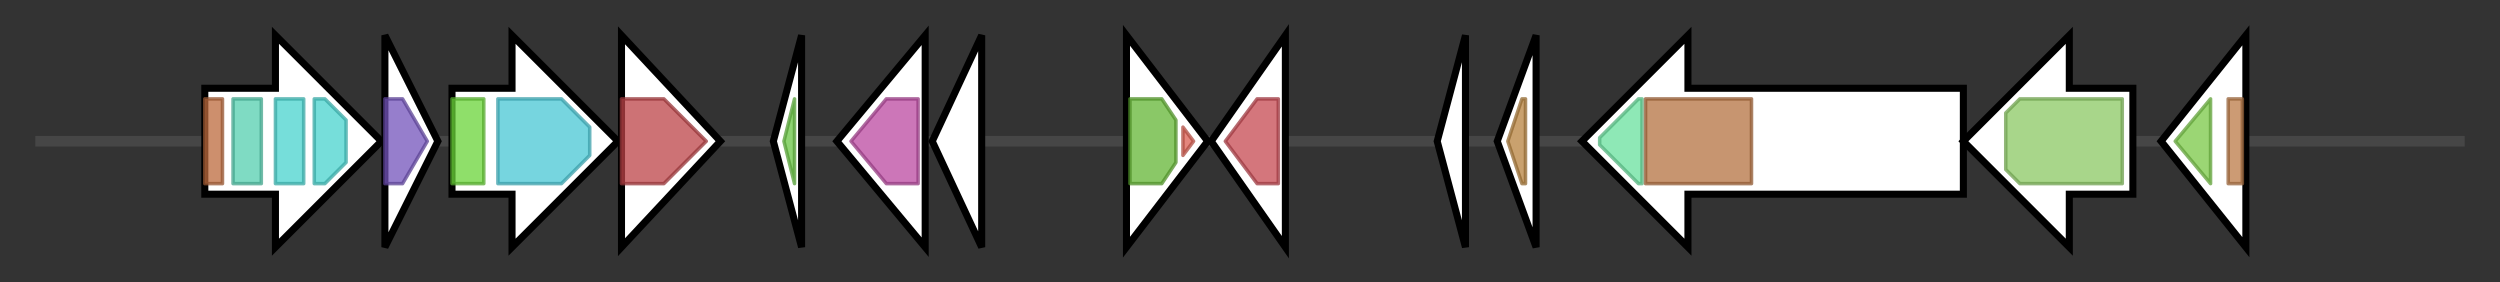 <svg version="1.1" baseProfile="full" xmlns="http://www.w3.org/2000/svg" width="707.967" height="80">
	<rect width="100%" height="100%" fill="#333333" stroke="none"/>
	<g>
		<line x1="10" y1="40.0" x2="697.967" y2="40.0" style="stroke:rgb(70,70,70); stroke-width:3 "/>
		<g>
			<title> (ctg2_221)</title>
			<polygon class=" (ctg2_221)" points="58,25 78,25 78,10 108,40 78,70 78,55 58,55" fill="rgb(255,255,255)" fill-opacity="1.0" stroke="rgb(0,0,0)" stroke-width="2"  />
			<g>
				<title>HTH_11 (PF08279)
"HTH domain"</title>
				<rect class="PF08279" x="58" y="28" stroke-linejoin="round" width="5" height="24" fill="rgb(188,106,60)" stroke="rgb(150,84,48)" stroke-width="1" opacity="0.75" />
			</g>
			<g>
				<title>Mga (PF05043)
"Mga helix-turn-helix domain"</title>
				<rect class="PF05043" x="66" y="28" stroke-linejoin="round" width="8" height="24" fill="rgb(84,206,175)" stroke="rgb(67,164,140)" stroke-width="1" opacity="0.75" />
			</g>
			<g>
				<title>PRD (PF00874)
"PRD domain"</title>
				<rect class="PF00874" x="78" y="28" stroke-linejoin="round" width="8" height="24" fill="rgb(72,210,205)" stroke="rgb(57,168,164)" stroke-width="1" opacity="0.75" />
			</g>
			<g>
				<title>PRD (PF00874)
"PRD domain"</title>
				<polygon class="PF00874" points="89,28 92,28 98,34 98,46 92,52 89,52" stroke-linejoin="round" width="9" height="24" fill="rgb(72,210,205)" stroke="rgb(57,168,164)" stroke-width="1" opacity="0.75" />
			</g>
		</g>
		<g>
			<title> (ctg2_222)</title>
			<polygon class=" (ctg2_222)" points="109,10 124,40 109,70" fill="rgb(255,255,255)" fill-opacity="1.0" stroke="rgb(0,0,0)" stroke-width="2"  />
			<g>
				<title>PTS_EIIA_2 (PF00359)
"Phosphoenolpyruvate-dependent sugar phosphotransferase system, EIIA 2"</title>
				<polygon class="PF00359" points="109,28 114,28 121,40 114,52 109,52" stroke-linejoin="round" width="14" height="24" fill="rgb(115,83,186)" stroke="rgb(91,66,148)" stroke-width="1" opacity="0.75" />
			</g>
		</g>
		<g>
			<title> (ctg2_223)</title>
			<polygon class=" (ctg2_223)" points="128,25 145,25 145,10 175,40 145,70 145,55 128,55" fill="rgb(255,255,255)" fill-opacity="1.0" stroke="rgb(0,0,0)" stroke-width="2"  />
			<g>
				<title>PTS_IIB (PF02302)
"PTS system, Lactose/Cellobiose specific IIB subunit"</title>
				<rect class="PF02302" x="128" y="28" stroke-linejoin="round" width="9" height="24" fill="rgb(106,212,56)" stroke="rgb(84,169,44)" stroke-width="1" opacity="0.75" />
			</g>
			<g>
				<title>PTS_EIIC (PF02378)
"Phosphotransferase system, EIIC"</title>
				<polygon class="PF02378" points="141,28 159,28 167,36 167,44 159,52 141,52" stroke-linejoin="round" width="26" height="24" fill="rgb(73,199,212)" stroke="rgb(58,159,169)" stroke-width="1" opacity="0.75" />
			</g>
		</g>
		<g>
			<title> (ctg2_224)</title>
			<polygon class=" (ctg2_224)" points="176,10 204,40 176,70" fill="rgb(255,255,255)" fill-opacity="1.0" stroke="rgb(0,0,0)" stroke-width="2"  />
			<g>
				<title>F_bP_aldolase (PF01116)
"Fructose-bisphosphate aldolase class-II"</title>
				<polygon class="PF01116" points="176,28 188,28 200,40 188,52 176,52" stroke-linejoin="round" width="27" height="24" fill="rgb(188,67,71)" stroke="rgb(150,53,56)" stroke-width="1" opacity="0.75" />
			</g>
		</g>
		<g>
			<title> (ctg2_225)</title>
			<polygon class=" (ctg2_225)" points="219,40 227,10 227,70" fill="rgb(255,255,255)" fill-opacity="1.0" stroke="rgb(0,0,0)" stroke-width="2"  />
			<g>
				<title>RHH_1 (PF01402)
"Ribbon-helix-helix protein, copG family"</title>
				<polygon class="PF01402" points="222,40 225,28 225,28 225,52 225,52 222,40" stroke-linejoin="round" width="3" height="24" fill="rgb(104,197,67)" stroke="rgb(83,157,53)" stroke-width="1" opacity="0.75" />
			</g>
		</g>
		<g>
			<title> (ctg2_226)</title>
			<polygon class=" (ctg2_226)" points="237,40 262,10 262,70" fill="rgb(255,255,255)" fill-opacity="1.0" stroke="rgb(0,0,0)" stroke-width="2"  />
			<g>
				<title>CDH (PF02611)
"CDP-diacylglycerol pyrophosphatase"</title>
				<polygon class="PF02611" points="241,40 251,28 260,28 260,52 251,52" stroke-linejoin="round" width="22" height="24" fill="rgb(186,73,160)" stroke="rgb(148,58,128)" stroke-width="1" opacity="0.75" />
			</g>
		</g>
		<g>
			<title> (ctg2_227)</title>
			<polygon class=" (ctg2_227)" points="264,40 278,10 278,70" fill="rgb(255,255,255)" fill-opacity="1.0" stroke="rgb(0,0,0)" stroke-width="2"  />
		</g>
		<g>
			<title> (ctg2_228)</title>
			<polygon class=" (ctg2_228)" points="319,10 342,40 319,70" fill="rgb(255,255,255)" fill-opacity="1.0" stroke="rgb(0,0,0)" stroke-width="2"  />
			<g>
				<title>Autoind_bind (PF03472)
"Autoinducer binding domain"</title>
				<polygon class="PF03472" points="320,28 329,28 333,34 333,46 329,52 320,52" stroke-linejoin="round" width="13" height="24" fill="rgb(99,181,52)" stroke="rgb(79,144,41)" stroke-width="1" opacity="0.75" />
			</g>
			<g>
				<title>GerE (PF00196)
"Bacterial regulatory proteins, luxR family"</title>
				<polygon class="PF00196" points="335,36 338,40 335,44" stroke-linejoin="round" width="5" height="24" fill="rgb(219,94,82)" stroke="rgb(175,75,65)" stroke-width="1" opacity="0.75" />
			</g>
		</g>
		<g>
			<title> (ctg2_229)</title>
			<polygon class=" (ctg2_229)" points="343,40 364,10 364,70" fill="rgb(255,255,255)" fill-opacity="1.0" stroke="rgb(0,0,0)" stroke-width="2"  />
			<g>
				<title>Autoind_synth (PF00765)
"Autoinducer synthase"</title>
				<polygon class="PF00765" points="347,40 356,28 362,28 362,52 356,52" stroke-linejoin="round" width="17" height="24" fill="rgb(197,72,80)" stroke="rgb(157,57,64)" stroke-width="1" opacity="0.75" />
			</g>
		</g>
		<g>
			<title> (ctg2_230)</title>
			<polygon class=" (ctg2_230)" points="407,40 415,10 415,70" fill="rgb(255,255,255)" fill-opacity="1.0" stroke="rgb(0,0,0)" stroke-width="2"  />
		</g>
		<g>
			<title> (ctg2_231)</title>
			<polygon class=" (ctg2_231)" points="424,40 435,10 435,70" fill="rgb(255,255,255)" fill-opacity="1.0" stroke="rgb(0,0,0)" stroke-width="2"  />
			<g>
				<title>SymE_toxin (PF08845)
"Toxin SymE, type I toxin-antitoxin system"</title>
				<polygon class="PF08845" points="427,40 431,28 432,28 432,52 431,52 427,40" stroke-linejoin="round" width="5" height="24" fill="rgb(182,130,62)" stroke="rgb(145,104,49)" stroke-width="1" opacity="0.75" />
			</g>
		</g>
		<g>
			<title> (ctg2_232)</title>
			<polygon class=" (ctg2_232)" points="556,25 478,25 478,10 448,40 478,70 478,55 556,55" fill="rgb(255,255,255)" fill-opacity="1.0" stroke="rgb(0,0,0)" stroke-width="2"  />
			<g>
				<title>Helicase_C (PF00271)
"Helicase conserved C-terminal domain"</title>
				<polygon class="PF00271" points="453,39 464,28 465,28 465,52 464,52 453,41" stroke-linejoin="round" width="12" height="24" fill="rgb(104,224,158)" stroke="rgb(83,179,126)" stroke-width="1" opacity="0.75" />
			</g>
			<g>
				<title>SNF2-rel_dom (PF00176)
"SNF2-related domain"</title>
				<rect class="PF00176" x="466" y="28" stroke-linejoin="round" width="30" height="24" fill="rgb(180,113,64)" stroke="rgb(144,90,51)" stroke-width="1" opacity="0.75" />
			</g>
		</g>
		<g>
			<title> (ctg2_233)</title>
			<polygon class=" (ctg2_233)" points="604,25 586,25 586,10 556,40 586,70 586,55 604,55" fill="rgb(255,255,255)" fill-opacity="1.0" stroke="rgb(0,0,0)" stroke-width="2"  />
			<g>
				<title>EH_Signature (PF15611)
"EH_Signature domain"</title>
				<polygon class="PF15611" points="568,32 572,28 601,28 601,52 572,52 568,48" stroke-linejoin="round" width="33" height="24" fill="rgb(139,200,99)" stroke="rgb(111,160,79)" stroke-width="1" opacity="0.75" />
			</g>
		</g>
		<g>
			<title> (ctg2_234)</title>
			<polygon class=" (ctg2_234)" points="612,40 636,10 636,70" fill="rgb(255,255,255)" fill-opacity="1.0" stroke="rgb(0,0,0)" stroke-width="2"  />
			<g>
				<title>OmpA (PF00691)
"OmpA family"</title>
				<polygon class="PF00691" points="616,40 626,28 626,28 626,52 626,52" stroke-linejoin="round" width="11" height="24" fill="rgb(121,200,70)" stroke="rgb(96,160,56)" stroke-width="1" opacity="0.75" />
			</g>
			<g>
				<title>MotB_plug (PF13677)
"Membrane MotB of proton-channel complex MotA/MotB"</title>
				<rect class="PF13677" x="631" y="28" stroke-linejoin="round" width="4" height="24" fill="rgb(187,122,70)" stroke="rgb(149,97,56)" stroke-width="1" opacity="0.75" />
			</g>
		</g>
	</g>
</svg>
